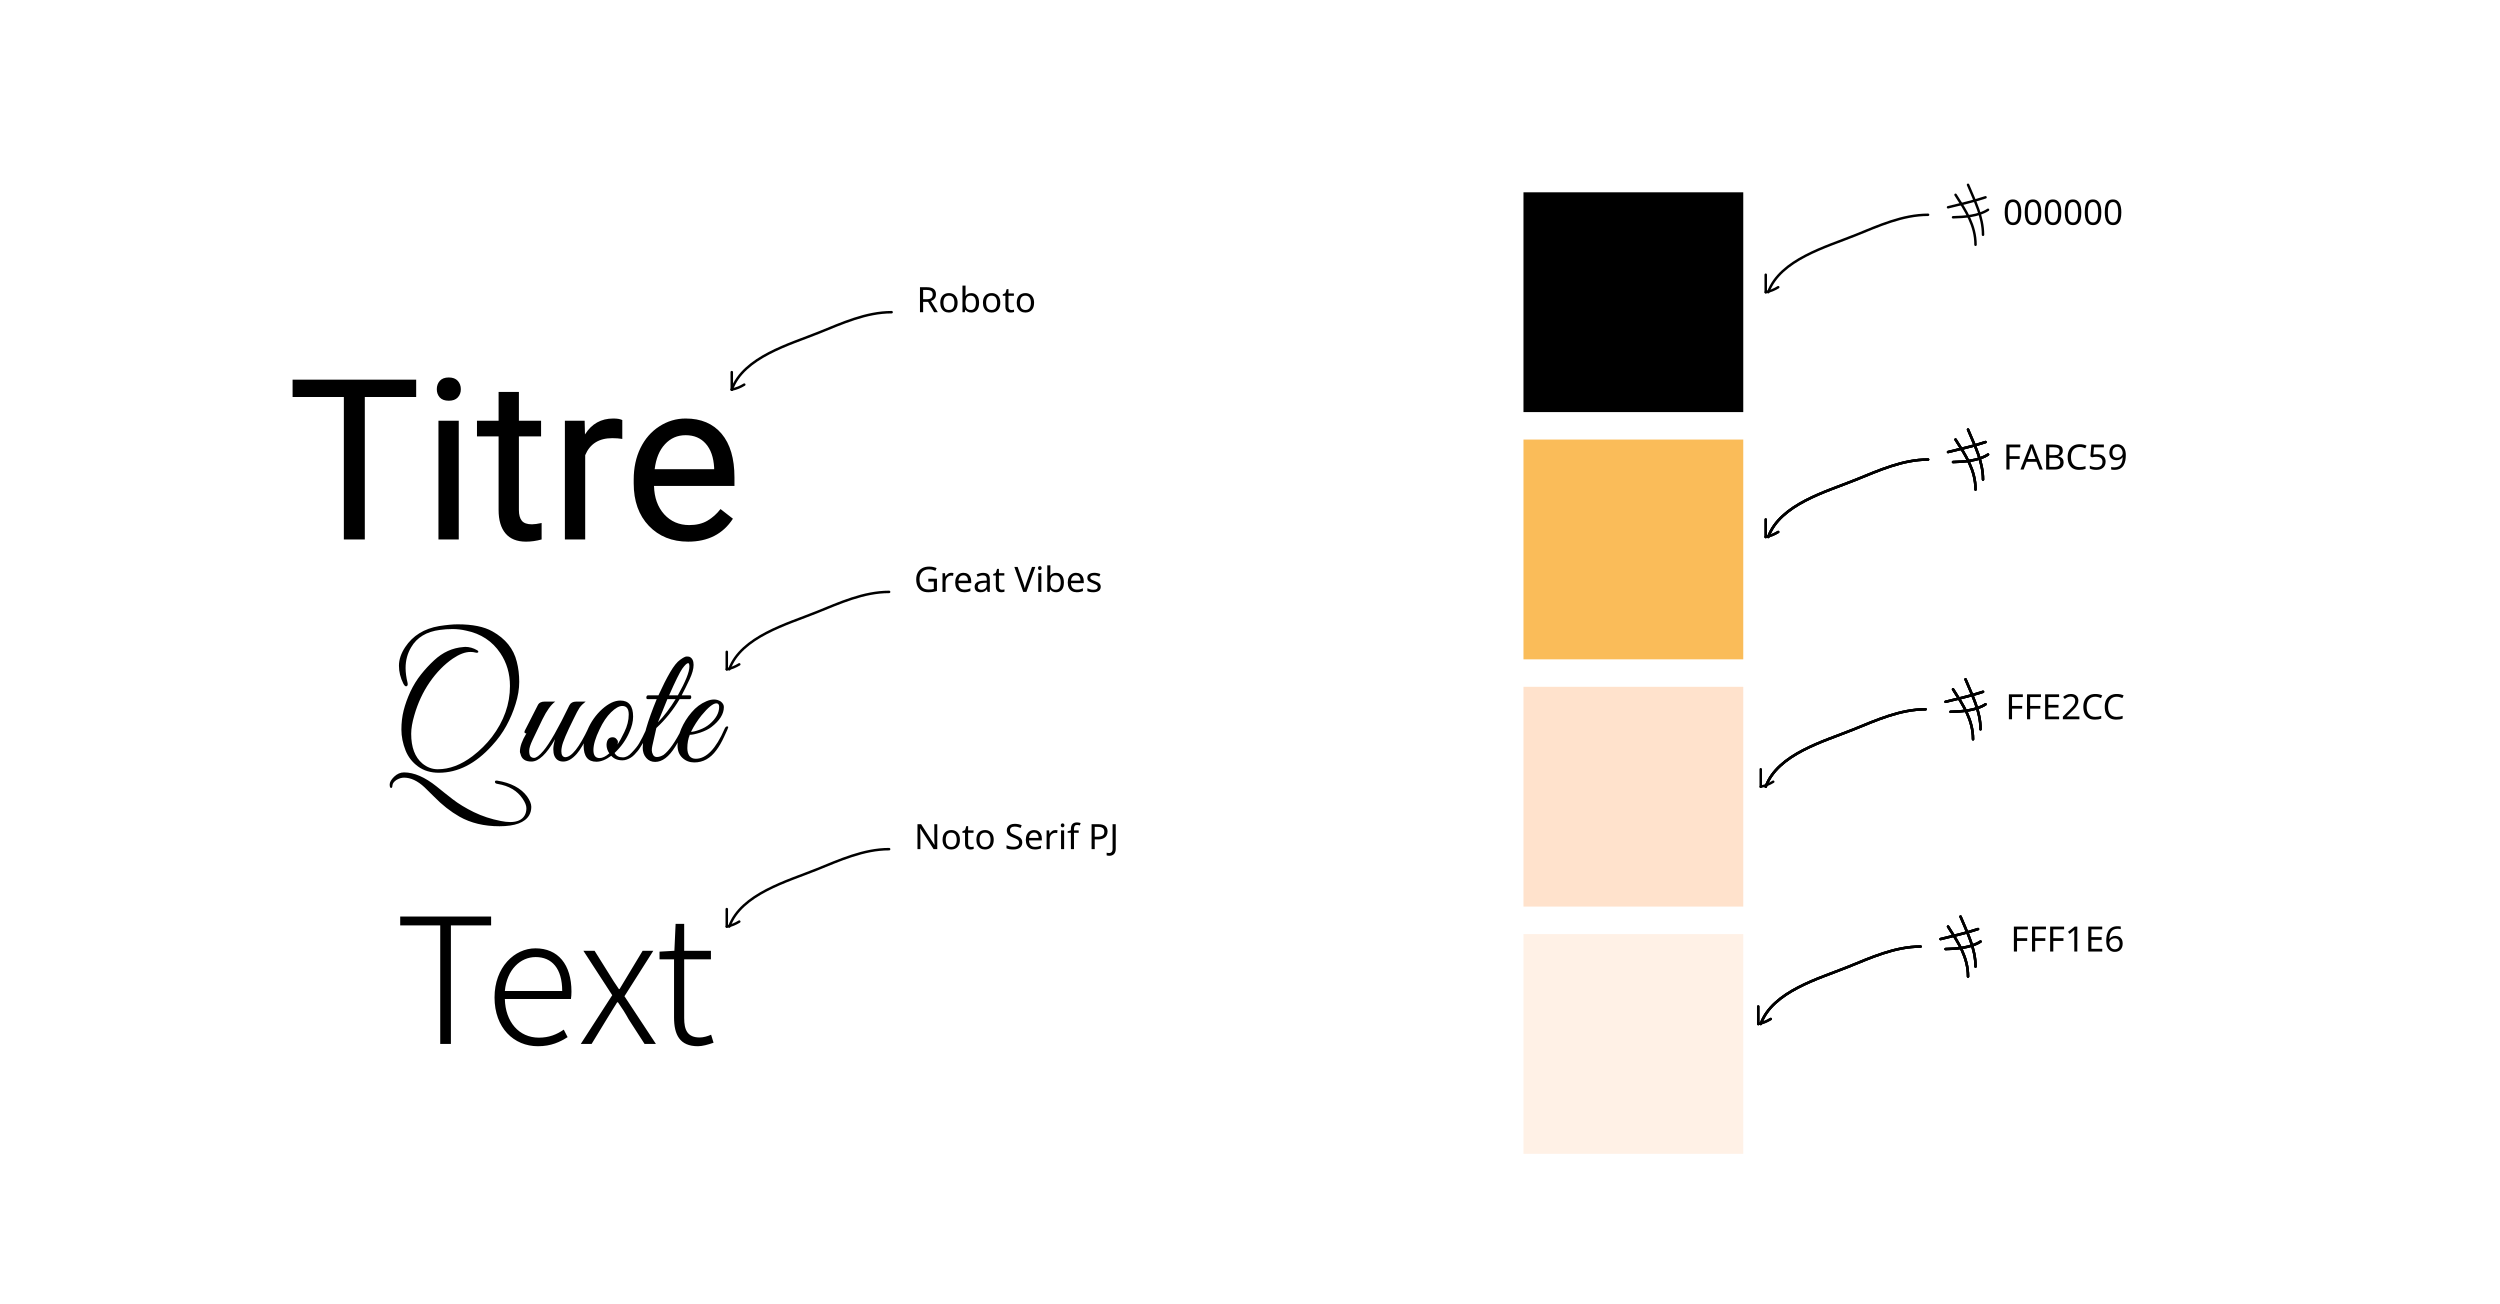 <svg width="1001" height="522" viewBox="0 0 1001 522" fill="none" xmlns="http://www.w3.org/2000/svg">
<g filter="url(#filter0_d)">
<rect x="610" y="370" width="88" height="88" fill="#FFF1E6"/>
</g>
<g filter="url(#filter1_d)">
<rect x="610" y="73" width="88" height="88" fill="black"/>
</g>
<g filter="url(#filter2_d)">
<rect x="610" y="172" width="88" height="88" fill="#FABC59"/>
</g>
<g filter="url(#filter3_d)">
<rect x="610" y="271" width="88" height="88" fill="#FFE2CC"/>
</g>
<path d="M780 181C785.05 179.756 790.079 178.64 795 177" stroke="black" stroke-linecap="round"/>
<path d="M782 185C786.419 184.9 792.225 184.517 796 182" stroke="black" stroke-linecap="round"/>
<path d="M788 172C790.754 178.649 794 184.743 794 192" stroke="black" stroke-linecap="round"/>
<path d="M783 176C787.113 182.417 791 188.234 791 196" stroke="black" stroke-linecap="round"/>
<path d="M708 215C712.727 201.93 731.388 196.822 742.889 192.167C752.169 188.411 761.812 184 772 184" stroke="black" stroke-linecap="round"/>
<path d="M707 208V215" stroke="black" stroke-linecap="round"/>
<path d="M707 215C709.128 214.521 710.355 213.987 712 213" stroke="black" stroke-linecap="round"/>
<path d="M804.618 188H803.358V178.004H808.944V179.11H804.618V182.652H808.678V183.758H804.618V188ZM816.616 188L815.412 184.906H811.45L810.26 188H808.986L812.892 177.962H814.026L817.918 188H816.616ZM813.914 180.762C813.886 180.687 813.84 180.552 813.774 180.356C813.709 180.16 813.644 179.959 813.578 179.754C813.522 179.539 813.476 179.376 813.438 179.264C813.373 179.553 813.298 179.838 813.214 180.118C813.13 180.389 813.06 180.603 813.004 180.762L811.87 183.786H815.034L813.914 180.762ZM822.142 178.004C823.392 178.004 824.335 178.191 824.97 178.564C825.614 178.928 825.936 179.567 825.936 180.482C825.936 181.07 825.772 181.56 825.446 181.952C825.119 182.335 824.648 182.582 824.032 182.694V182.764C824.452 182.829 824.83 182.951 825.166 183.128C825.511 183.305 825.782 183.557 825.978 183.884C826.174 184.211 826.272 184.635 826.272 185.158C826.272 186.063 825.959 186.763 825.334 187.258C824.718 187.753 823.873 188 822.8 188H819.286V178.004H822.142ZM822.394 182.26C823.252 182.26 823.84 182.125 824.158 181.854C824.475 181.574 824.634 181.163 824.634 180.622C824.634 180.071 824.438 179.679 824.046 179.446C823.663 179.203 823.047 179.082 822.198 179.082H820.546V182.26H822.394ZM820.546 183.31V186.936H822.562C823.448 186.936 824.064 186.763 824.41 186.418C824.755 186.073 824.928 185.62 824.928 185.06C824.928 184.537 824.746 184.117 824.382 183.8C824.027 183.473 823.388 183.31 822.464 183.31H820.546ZM832.675 178.97C831.602 178.97 830.757 179.329 830.141 180.048C829.525 180.767 829.217 181.751 829.217 183.002C829.217 184.243 829.502 185.228 830.071 185.956C830.65 186.675 831.513 187.034 832.661 187.034C833.1 187.034 833.515 186.997 833.907 186.922C834.299 186.847 834.682 186.754 835.055 186.642V187.734C834.682 187.874 834.295 187.977 833.893 188.042C833.501 188.107 833.03 188.14 832.479 188.14C831.462 188.14 830.613 187.93 829.931 187.51C829.25 187.09 828.737 186.493 828.391 185.718C828.055 184.943 827.887 184.033 827.887 182.988C827.887 181.98 828.069 181.093 828.433 180.328C828.807 179.553 829.353 178.951 830.071 178.522C830.79 178.083 831.663 177.864 832.689 177.864C833.744 177.864 834.663 178.06 835.447 178.452L834.943 179.516C834.635 179.376 834.29 179.25 833.907 179.138C833.534 179.026 833.123 178.97 832.675 178.97ZM839.729 181.868C840.756 181.868 841.572 182.125 842.179 182.638C842.786 183.151 843.089 183.875 843.089 184.808C843.089 185.844 842.758 186.661 842.095 187.258C841.442 187.846 840.527 188.14 839.351 188.14C838.838 188.14 838.352 188.093 837.895 188C837.447 187.907 837.069 187.771 836.761 187.594V186.432C837.097 186.637 837.503 186.801 837.979 186.922C838.464 187.034 838.926 187.09 839.365 187.09C840.102 187.09 840.695 186.917 841.143 186.572C841.6 186.217 841.829 185.671 841.829 184.934C841.829 184.281 841.628 183.781 841.227 183.436C840.826 183.081 840.191 182.904 839.323 182.904C839.062 182.904 838.763 182.927 838.427 182.974C838.091 183.021 837.82 183.067 837.615 183.114L836.999 182.722L837.377 178.004H842.389V179.124H838.427L838.189 182.022C838.348 181.994 838.562 181.961 838.833 181.924C839.104 181.887 839.402 181.868 839.729 181.868ZM851.171 182.274C851.171 182.993 851.105 183.702 850.975 184.402C850.853 185.093 850.625 185.723 850.289 186.292C849.962 186.852 849.495 187.3 848.889 187.636C848.291 187.972 847.521 188.14 846.579 188.14C846.392 188.14 846.173 188.126 845.921 188.098C845.678 188.079 845.477 188.047 845.319 188V186.95C845.683 187.071 846.093 187.132 846.551 187.132C847.204 187.132 847.741 187.025 848.161 186.81C848.59 186.595 848.931 186.306 849.183 185.942C849.435 185.569 849.617 185.139 849.729 184.654C849.841 184.159 849.906 183.641 849.925 183.1H849.841C849.635 183.417 849.337 183.693 848.945 183.926C848.562 184.15 848.067 184.262 847.461 184.262C846.602 184.262 845.907 184.001 845.375 183.478C844.852 182.946 844.591 182.199 844.591 181.238C844.591 180.538 844.721 179.936 844.983 179.432C845.253 178.928 845.627 178.541 846.103 178.27C846.579 177.999 847.139 177.864 847.783 177.864C848.417 177.864 848.991 178.027 849.505 178.354C850.018 178.671 850.424 179.157 850.723 179.81C851.021 180.454 851.171 181.275 851.171 182.274ZM847.783 178.9C847.204 178.9 846.728 179.091 846.355 179.474C845.991 179.857 845.809 180.44 845.809 181.224C845.809 181.868 845.963 182.377 846.271 182.75C846.588 183.114 847.073 183.296 847.727 183.296C848.175 183.296 848.562 183.207 848.889 183.03C849.215 182.843 849.467 182.61 849.645 182.33C849.831 182.05 849.925 181.761 849.925 181.462C849.925 181.061 849.845 180.664 849.687 180.272C849.528 179.88 849.29 179.553 848.973 179.292C848.655 179.031 848.259 178.9 847.783 178.9Z" fill="black"/>
<path d="M780 181C785.05 179.756 790.079 178.64 795 177" stroke="black" stroke-linecap="round"/>
<path d="M782 185C786.419 184.9 792.225 184.517 796 182" stroke="black" stroke-linecap="round"/>
<path d="M788 172C790.754 178.649 794 184.743 794 192" stroke="black" stroke-linecap="round"/>
<path d="M783 176C787.113 182.417 791 188.234 791 196" stroke="black" stroke-linecap="round"/>
<path d="M708 215C712.727 201.93 731.388 196.822 742.889 192.167C752.169 188.411 761.812 184 772 184" stroke="black" stroke-linecap="round"/>
<path d="M707 208V215" stroke="black" stroke-linecap="round"/>
<path d="M707 215C709.128 214.521 710.355 213.987 712 213" stroke="black" stroke-linecap="round"/>
<path d="M807.618 381H806.358V371.004H811.944V372.11H807.618V375.652H811.678V376.758H807.618V381ZM814.878 381H813.618V371.004H819.204V372.11H814.878V375.652H818.938V376.758H814.878V381ZM822.138 381H820.878V371.004H826.464V372.11H822.138V375.652H826.198V376.758H822.138V381ZM831.749 381H830.545V374.014C830.545 373.613 830.55 373.291 830.559 373.048C830.569 372.805 830.583 372.553 830.601 372.292C830.452 372.441 830.317 372.567 830.195 372.67C830.074 372.773 829.92 372.903 829.733 373.062L828.669 373.93L828.025 373.104L830.727 371.004H831.749V381ZM841.735 381H836.149V371.004H841.735V372.11H837.409V375.232H841.483V376.324H837.409V379.894H841.735V381ZM843.34 376.73C843.34 376.011 843.401 375.307 843.522 374.616C843.653 373.916 843.882 373.286 844.208 372.726C844.544 372.157 845.011 371.704 845.608 371.368C846.206 371.032 846.976 370.864 847.918 370.864C848.114 370.864 848.329 370.873 848.562 370.892C848.805 370.911 849.001 370.943 849.15 370.99V372.04C848.982 371.984 848.791 371.942 848.576 371.914C848.371 371.886 848.161 371.872 847.946 371.872C847.302 371.872 846.766 371.979 846.336 372.194C845.907 372.409 845.566 372.703 845.314 373.076C845.072 373.449 844.894 373.879 844.782 374.364C844.67 374.849 844.6 375.367 844.572 375.918H844.656C844.871 375.591 845.17 375.316 845.552 375.092C845.935 374.859 846.425 374.742 847.022 374.742C847.89 374.742 848.59 375.008 849.122 375.54C849.654 376.063 849.92 376.809 849.92 377.78C849.92 378.825 849.631 379.647 849.052 380.244C848.483 380.841 847.713 381.14 846.742 381.14C846.108 381.14 845.534 380.981 845.02 380.664C844.507 380.347 844.096 379.861 843.788 379.208C843.49 378.555 843.34 377.729 843.34 376.73ZM846.728 380.104C847.316 380.104 847.792 379.917 848.156 379.544C848.52 379.161 848.702 378.573 848.702 377.78C848.702 377.145 848.539 376.641 848.212 376.268C847.895 375.895 847.414 375.708 846.77 375.708C846.332 375.708 845.949 375.801 845.622 375.988C845.296 376.165 845.039 376.394 844.852 376.674C844.675 376.954 844.586 377.243 844.586 377.542C844.586 377.943 844.666 378.345 844.824 378.746C844.983 379.138 845.221 379.465 845.538 379.726C845.856 379.978 846.252 380.104 846.728 380.104Z" fill="black"/>
<path d="M780 181C785.05 179.756 790.079 178.64 795 177" stroke="black" stroke-linecap="round"/>
<path d="M782 185C786.419 184.9 792.225 184.517 796 182" stroke="black" stroke-linecap="round"/>
<path d="M788 172C790.754 178.649 794 184.743 794 192" stroke="black" stroke-linecap="round"/>
<path d="M783 176C787.113 182.417 791 188.234 791 196" stroke="black" stroke-linecap="round"/>
<path d="M708 215C712.727 201.93 731.388 196.822 742.889 192.167C752.169 188.411 761.812 184 772 184" stroke="black" stroke-linecap="round"/>
<path d="M777 376C782.05 374.756 787.079 373.64 792 372" stroke="black" stroke-linecap="round"/>
<path d="M779 380C783.419 379.9 789.225 379.517 793 377" stroke="black" stroke-linecap="round"/>
<path d="M785 367C787.754 373.649 791 379.743 791 387" stroke="black" stroke-linecap="round"/>
<path d="M780 371C784.113 377.417 788 383.234 788 391" stroke="black" stroke-linecap="round"/>
<path d="M705 410C709.727 396.93 728.388 391.822 739.889 387.167C749.169 383.411 758.812 379 769 379" stroke="black" stroke-linecap="round"/>
<path d="M704 403V410" stroke="black" stroke-linecap="round"/>
<path d="M704 410C706.128 409.521 707.355 408.987 709 408" stroke="black" stroke-linecap="round"/>
<path d="M777 376C782.05 374.756 787.079 373.64 792 372" stroke="black" stroke-linecap="round"/>
<path d="M779 380C783.419 379.9 789.225 379.517 793 377" stroke="black" stroke-linecap="round"/>
<path d="M785 367C787.754 373.649 791 379.743 791 387" stroke="black" stroke-linecap="round"/>
<path d="M780 371C784.113 377.417 788 383.234 788 391" stroke="black" stroke-linecap="round"/>
<path d="M705 410C709.727 396.93 728.388 391.822 739.889 387.167C749.169 383.411 758.812 379 769 379" stroke="black" stroke-linecap="round"/>
<path d="M704 403V410" stroke="black" stroke-linecap="round"/>
<path d="M704 410C706.128 409.521 707.355 408.987 709 408" stroke="black" stroke-linecap="round"/>
<path d="M777 376C782.05 374.756 787.079 373.64 792 372" stroke="black" stroke-linecap="round"/>
<path d="M779 380C783.419 379.9 789.225 379.517 793 377" stroke="black" stroke-linecap="round"/>
<path d="M785 367C787.754 373.649 791 379.743 791 387" stroke="black" stroke-linecap="round"/>
<path d="M780 371C784.113 377.417 788 383.234 788 391" stroke="black" stroke-linecap="round"/>
<path d="M705 410C709.727 396.93 728.388 391.822 739.889 387.167C749.169 383.411 758.812 379 769 379" stroke="black" stroke-linecap="round"/>
<path d="M779 281C784.05 279.756 789.079 278.64 794 277" stroke="black" stroke-linecap="round"/>
<path d="M781 285C785.419 284.9 791.225 284.517 795 282" stroke="black" stroke-linecap="round"/>
<path d="M787 272C789.754 278.649 793 284.743 793 292" stroke="black" stroke-linecap="round"/>
<path d="M782 276C786.113 282.417 790 288.234 790 296" stroke="black" stroke-linecap="round"/>
<path d="M707 315C711.727 301.93 730.388 296.822 741.889 292.167C751.169 288.411 760.812 284 771 284" stroke="black" stroke-linecap="round"/>
<path d="M779 281C784.05 279.756 789.079 278.64 794 277" stroke="black" stroke-linecap="round"/>
<path d="M781 285C785.419 284.9 791.225 284.517 795 282" stroke="black" stroke-linecap="round"/>
<path d="M787 272C789.754 278.649 793 284.743 793 292" stroke="black" stroke-linecap="round"/>
<path d="M782 276C786.113 282.417 790 288.234 790 296" stroke="black" stroke-linecap="round"/>
<path d="M707 315C711.727 301.93 730.388 296.822 741.889 292.167C751.169 288.411 760.812 284 771 284" stroke="black" stroke-linecap="round"/>
<path d="M779 281C784.05 279.756 789.079 278.64 794 277" stroke="black" stroke-linecap="round"/>
<path d="M781 285C785.419 284.9 791.225 284.517 795 282" stroke="black" stroke-linecap="round"/>
<path d="M787 272C789.754 278.649 793 284.743 793 292" stroke="black" stroke-linecap="round"/>
<path d="M782 276C786.113 282.417 790 288.234 790 296" stroke="black" stroke-linecap="round"/>
<path d="M707 315C711.727 301.93 730.388 296.822 741.889 292.167C751.169 288.411 760.812 284 771 284" stroke="black" stroke-linecap="round"/>
<path d="M705 308V315" stroke="black" stroke-linecap="round"/>
<path d="M705 315C707.128 314.521 708.355 313.987 710 313" stroke="black" stroke-linecap="round"/>
<path d="M805.618 288H804.358V278.004H809.944V279.11H805.618V282.652H809.678V283.758H805.618V288ZM812.878 288H811.618V278.004H817.204V279.11H812.878V282.652H816.938V283.758H812.878V288ZM824.464 288H818.878V278.004H824.464V279.11H820.138V282.232H824.212V283.324H820.138V286.894H824.464V288ZM832.579 288H825.971V286.978L828.589 284.332C829.093 283.828 829.517 283.38 829.863 282.988C830.208 282.596 830.469 282.213 830.647 281.84C830.824 281.457 830.913 281.042 830.913 280.594C830.913 280.043 830.749 279.628 830.423 279.348C830.096 279.059 829.671 278.914 829.149 278.914C828.663 278.914 828.234 278.998 827.861 279.166C827.497 279.334 827.123 279.567 826.741 279.866L826.083 279.04C826.475 278.713 826.923 278.438 827.427 278.214C827.94 277.981 828.514 277.864 829.149 277.864C830.082 277.864 830.819 278.102 831.361 278.578C831.902 279.045 832.173 279.693 832.173 280.524C832.173 281.047 832.065 281.537 831.851 281.994C831.636 282.451 831.337 282.904 830.955 283.352C830.572 283.791 830.124 284.262 829.611 284.766L827.525 286.824V286.88H832.579V288ZM838.953 278.97C837.879 278.97 837.035 279.329 836.419 280.048C835.803 280.767 835.495 281.751 835.495 283.002C835.495 284.243 835.779 285.228 836.349 285.956C836.927 286.675 837.791 287.034 838.939 287.034C839.377 287.034 839.793 286.997 840.185 286.922C840.577 286.847 840.959 286.754 841.333 286.642V287.734C840.959 287.874 840.572 287.977 840.171 288.042C839.779 288.107 839.307 288.14 838.757 288.14C837.739 288.14 836.89 287.93 836.209 287.51C835.527 287.09 835.014 286.493 834.669 285.718C834.333 284.943 834.165 284.033 834.165 282.988C834.165 281.98 834.347 281.093 834.711 280.328C835.084 279.553 835.63 278.951 836.349 278.522C837.067 278.083 837.94 277.864 838.967 277.864C840.021 277.864 840.941 278.06 841.725 278.452L841.221 279.516C840.913 279.376 840.567 279.25 840.185 279.138C839.811 279.026 839.401 278.97 838.953 278.97ZM847.525 278.97C846.451 278.97 845.607 279.329 844.991 280.048C844.375 280.767 844.067 281.751 844.067 283.002C844.067 284.243 844.351 285.228 844.921 285.956C845.499 286.675 846.363 287.034 847.511 287.034C847.949 287.034 848.365 286.997 848.757 286.922C849.149 286.847 849.531 286.754 849.905 286.642V287.734C849.531 287.874 849.144 287.977 848.743 288.042C848.351 288.107 847.879 288.14 847.329 288.14C846.311 288.14 845.462 287.93 844.781 287.51C844.099 287.09 843.586 286.493 843.241 285.718C842.905 284.943 842.737 284.033 842.737 282.988C842.737 281.98 842.919 281.093 843.283 280.328C843.656 279.553 844.202 278.951 844.921 278.522C845.639 278.083 846.512 277.864 847.539 277.864C848.593 277.864 849.513 278.06 850.297 278.452L849.793 279.516C849.485 279.376 849.139 279.25 848.757 279.138C848.383 279.026 847.973 278.97 847.525 278.97Z" fill="black"/>
<path d="M780 83C785.05 81.756 790.079 80.64 795 79" stroke="black" stroke-linecap="round"/>
<path d="M782 87C786.419 86.9 792.225 86.517 796 84" stroke="black" stroke-linecap="round"/>
<path d="M788 74C790.754 80.649 794 86.743 794 94" stroke="black" stroke-linecap="round"/>
<path d="M783 78C787.113 84.417 791 90.234 791 98" stroke="black" stroke-linecap="round"/>
<path d="M708 117C712.727 103.93 731.388 98.822 742.889 94.167C752.169 90.41 761.812 86 772 86" stroke="black" stroke-linecap="round"/>
<path d="M707 110V117" stroke="black" stroke-linecap="round"/>
<path d="M707 117C709.128 116.521 710.355 115.987 712 115" stroke="black" stroke-linecap="round"/>
<path d="M809.322 84.988C809.322 86.061 809.21 86.985 808.986 87.76C808.762 88.525 808.407 89.113 807.922 89.524C807.437 89.935 806.793 90.14 805.99 90.14C804.861 90.14 804.025 89.687 803.484 88.782C802.952 87.867 802.686 86.603 802.686 84.988C802.686 83.905 802.793 82.981 803.008 82.216C803.232 81.451 803.587 80.867 804.072 80.466C804.557 80.055 805.197 79.85 805.99 79.85C807.11 79.85 807.945 80.303 808.496 81.208C809.047 82.104 809.322 83.364 809.322 84.988ZM803.918 84.988C803.918 86.36 804.072 87.387 804.38 88.068C804.697 88.749 805.234 89.09 805.99 89.09C806.737 89.09 807.269 88.754 807.586 88.082C807.913 87.401 808.076 86.369 808.076 84.988C808.076 83.625 807.913 82.603 807.586 81.922C807.269 81.241 806.737 80.9 805.99 80.9C805.234 80.9 804.697 81.241 804.38 81.922C804.072 82.603 803.918 83.625 803.918 84.988ZM817.334 84.988C817.334 86.061 817.222 86.985 816.998 87.76C816.774 88.525 816.419 89.113 815.934 89.524C815.448 89.935 814.804 90.14 814.002 90.14C812.872 90.14 812.037 89.687 811.496 88.782C810.964 87.867 810.698 86.603 810.698 84.988C810.698 83.905 810.805 82.981 811.02 82.216C811.244 81.451 811.598 80.867 812.084 80.466C812.569 80.055 813.208 79.85 814.002 79.85C815.122 79.85 815.957 80.303 816.508 81.208C817.058 82.104 817.334 83.364 817.334 84.988ZM811.93 84.988C811.93 86.36 812.084 87.387 812.392 88.068C812.709 88.749 813.246 89.09 814.002 89.09C814.748 89.09 815.28 88.754 815.598 88.082C815.924 87.401 816.088 86.369 816.088 84.988C816.088 83.625 815.924 82.603 815.598 81.922C815.28 81.241 814.748 80.9 814.002 80.9C813.246 80.9 812.709 81.241 812.392 81.922C812.084 82.603 811.93 83.625 811.93 84.988ZM825.345 84.988C825.345 86.061 825.233 86.985 825.009 87.76C824.785 88.525 824.431 89.113 823.945 89.524C823.46 89.935 822.816 90.14 822.013 90.14C820.884 90.14 820.049 89.687 819.507 88.782C818.975 87.867 818.709 86.603 818.709 84.988C818.709 83.905 818.817 82.981 819.031 82.216C819.255 81.451 819.61 80.867 820.095 80.466C820.581 80.055 821.22 79.85 822.013 79.85C823.133 79.85 823.969 80.303 824.519 81.208C825.07 82.104 825.345 83.364 825.345 84.988ZM819.941 84.988C819.941 86.36 820.095 87.387 820.403 88.068C820.721 88.749 821.257 89.09 822.013 89.09C822.76 89.09 823.292 88.754 823.609 88.082C823.936 87.401 824.099 86.369 824.099 84.988C824.099 83.625 823.936 82.603 823.609 81.922C823.292 81.241 822.76 80.9 822.013 80.9C821.257 80.9 820.721 81.241 820.403 81.922C820.095 82.603 819.941 83.625 819.941 84.988ZM833.357 84.988C833.357 86.061 833.245 86.985 833.021 87.76C832.797 88.525 832.442 89.113 831.957 89.524C831.472 89.935 830.828 90.14 830.025 90.14C828.896 90.14 828.06 89.687 827.519 88.782C826.987 87.867 826.721 86.603 826.721 84.988C826.721 83.905 826.828 82.981 827.043 82.216C827.267 81.451 827.622 80.867 828.107 80.466C828.592 80.055 829.232 79.85 830.025 79.85C831.145 79.85 831.98 80.303 832.531 81.208C833.082 82.104 833.357 83.364 833.357 84.988ZM827.953 84.988C827.953 86.36 828.107 87.387 828.415 88.068C828.732 88.749 829.269 89.09 830.025 89.09C830.772 89.09 831.304 88.754 831.621 88.082C831.948 87.401 832.111 86.369 832.111 84.988C832.111 83.625 831.948 82.603 831.621 81.922C831.304 81.241 830.772 80.9 830.025 80.9C829.269 80.9 828.732 81.241 828.415 81.922C828.107 82.603 827.953 83.625 827.953 84.988ZM841.369 84.988C841.369 86.061 841.257 86.985 841.033 87.76C840.809 88.525 840.454 89.113 839.969 89.524C839.484 89.935 838.84 90.14 838.037 90.14C836.908 90.14 836.072 89.687 835.531 88.782C834.999 87.867 834.733 86.603 834.733 84.988C834.733 83.905 834.84 82.981 835.055 82.216C835.279 81.451 835.634 80.867 836.119 80.466C836.604 80.055 837.244 79.85 838.037 79.85C839.157 79.85 839.992 80.303 840.543 81.208C841.094 82.104 841.369 83.364 841.369 84.988ZM835.965 84.988C835.965 86.36 836.119 87.387 836.427 88.068C836.744 88.749 837.281 89.09 838.037 89.09C838.784 89.09 839.316 88.754 839.633 88.082C839.96 87.401 840.123 86.369 840.123 84.988C840.123 83.625 839.96 82.603 839.633 81.922C839.316 81.241 838.784 80.9 838.037 80.9C837.281 80.9 836.744 81.241 836.427 81.922C836.119 82.603 835.965 83.625 835.965 84.988ZM849.381 84.988C849.381 86.061 849.269 86.985 849.045 87.76C848.821 88.525 848.466 89.113 847.981 89.524C847.495 89.935 846.851 90.14 846.049 90.14C844.919 90.14 844.084 89.687 843.543 88.782C843.011 87.867 842.745 86.603 842.745 84.988C842.745 83.905 842.852 82.981 843.067 82.216C843.291 81.451 843.645 80.867 844.131 80.466C844.616 80.055 845.255 79.85 846.049 79.85C847.169 79.85 848.004 80.303 848.555 81.208C849.105 82.104 849.381 83.364 849.381 84.988ZM843.977 84.988C843.977 86.36 844.131 87.387 844.439 88.068C844.756 88.749 845.293 89.09 846.049 89.09C846.795 89.09 847.327 88.754 847.645 88.082C847.971 87.401 848.135 86.369 848.135 84.988C848.135 83.625 847.971 82.603 847.645 81.922C847.327 81.241 846.795 80.9 846.049 80.9C845.293 80.9 844.756 81.241 844.439 81.922C844.131 82.603 843.977 83.625 843.977 84.988Z" fill="black"/>
<path d="M371.116 115.004C372.357 115.004 373.272 115.242 373.86 115.718C374.457 116.185 374.756 116.894 374.756 117.846C374.756 118.378 374.658 118.821 374.462 119.176C374.266 119.531 374.014 119.815 373.706 120.03C373.407 120.235 373.09 120.399 372.754 120.52L375.498 125H374.028L371.606 120.87H369.618V125H368.358V115.004H371.116ZM371.046 116.096H369.618V119.806H371.116C371.928 119.806 372.521 119.647 372.894 119.33C373.267 119.003 373.454 118.527 373.454 117.902C373.454 117.249 373.258 116.787 372.866 116.516C372.474 116.236 371.867 116.096 371.046 116.096ZM383.423 121.234C383.423 122.475 383.106 123.437 382.471 124.118C381.846 124.799 380.996 125.14 379.923 125.14C379.26 125.14 378.668 124.991 378.145 124.692C377.632 124.384 377.226 123.941 376.927 123.362C376.628 122.774 376.479 122.065 376.479 121.234C376.479 119.993 376.792 119.036 377.417 118.364C378.042 117.692 378.892 117.356 379.965 117.356C380.646 117.356 381.244 117.51 381.757 117.818C382.28 118.117 382.686 118.555 382.975 119.134C383.274 119.703 383.423 120.403 383.423 121.234ZM377.753 121.234C377.753 122.121 377.926 122.825 378.271 123.348C378.626 123.861 379.186 124.118 379.951 124.118C380.707 124.118 381.262 123.861 381.617 123.348C381.972 122.825 382.149 122.121 382.149 121.234C382.149 120.347 381.972 119.652 381.617 119.148C381.262 118.644 380.702 118.392 379.937 118.392C379.172 118.392 378.616 118.644 378.271 119.148C377.926 119.652 377.753 120.347 377.753 121.234ZM386.608 116.95C386.608 117.267 386.598 117.566 386.58 117.846C386.57 118.117 386.556 118.331 386.538 118.49H386.608C386.822 118.173 387.116 117.907 387.49 117.692C387.863 117.477 388.344 117.37 388.932 117.37C389.865 117.37 390.612 117.697 391.172 118.35C391.741 118.994 392.026 119.96 392.026 121.248C392.026 122.536 391.741 123.507 391.172 124.16C390.602 124.813 389.856 125.14 388.932 125.14C388.344 125.14 387.863 125.033 387.49 124.818C387.116 124.603 386.822 124.347 386.608 124.048H386.51L386.258 125H385.376V114.36H386.608V116.95ZM388.722 118.392C387.928 118.392 387.378 118.621 387.07 119.078C386.762 119.535 386.608 120.245 386.608 121.206V121.262C386.608 122.186 386.757 122.895 387.056 123.39C387.364 123.875 387.928 124.118 388.75 124.118C389.422 124.118 389.921 123.871 390.248 123.376C390.584 122.881 390.752 122.167 390.752 121.234C390.752 119.339 390.075 118.392 388.722 118.392ZM400.513 121.234C400.513 122.475 400.195 123.437 399.561 124.118C398.935 124.799 398.086 125.14 397.013 125.14C396.35 125.14 395.757 124.991 395.235 124.692C394.721 124.384 394.315 123.941 394.017 123.362C393.718 122.774 393.569 122.065 393.569 121.234C393.569 119.993 393.881 119.036 394.507 118.364C395.132 117.692 395.981 117.356 397.055 117.356C397.736 117.356 398.333 117.51 398.847 117.818C399.369 118.117 399.775 118.555 400.065 119.134C400.363 119.703 400.513 120.403 400.513 121.234ZM394.843 121.234C394.843 122.121 395.015 122.825 395.361 123.348C395.715 123.861 396.275 124.118 397.041 124.118C397.797 124.118 398.352 123.861 398.707 123.348C399.061 122.825 399.239 122.121 399.239 121.234C399.239 120.347 399.061 119.652 398.707 119.148C398.352 118.644 397.792 118.392 397.027 118.392C396.261 118.392 395.706 118.644 395.361 119.148C395.015 119.652 394.843 120.347 394.843 121.234ZM404.971 124.132C405.158 124.132 405.349 124.118 405.545 124.09C405.741 124.053 405.9 124.015 406.021 123.978V124.916C405.891 124.981 405.704 125.033 405.461 125.07C405.219 125.117 404.985 125.14 404.761 125.14C404.369 125.14 404.005 125.075 403.669 124.944C403.343 124.804 403.077 124.566 402.871 124.23C402.666 123.894 402.563 123.423 402.563 122.816V118.448H401.499V117.86L402.577 117.37L403.067 115.774H403.795V117.496H405.965V118.448H403.795V122.788C403.795 123.245 403.903 123.586 404.117 123.81C404.341 124.025 404.626 124.132 404.971 124.132ZM414.048 121.234C414.048 122.475 413.731 123.437 413.096 124.118C412.471 124.799 411.621 125.14 410.548 125.14C409.885 125.14 409.293 124.991 408.77 124.692C408.257 124.384 407.851 123.941 407.552 123.362C407.253 122.774 407.104 122.065 407.104 121.234C407.104 119.993 407.417 119.036 408.042 118.364C408.667 117.692 409.517 117.356 410.59 117.356C411.271 117.356 411.869 117.51 412.382 117.818C412.905 118.117 413.311 118.555 413.6 119.134C413.899 119.703 414.048 120.403 414.048 121.234ZM408.378 121.234C408.378 122.121 408.551 122.825 408.896 123.348C409.251 123.861 409.811 124.118 410.576 124.118C411.332 124.118 411.887 123.861 412.242 123.348C412.597 122.825 412.774 122.121 412.774 121.234C412.774 120.347 412.597 119.652 412.242 119.148C411.887 118.644 411.327 118.392 410.562 118.392C409.797 118.392 409.241 118.644 408.896 119.148C408.551 119.652 408.378 120.347 408.378 121.234Z" fill="black"/>
<path d="M293 156C297.727 142.93 316.388 137.822 327.889 133.167C337.169 129.411 346.812 125 357 125" stroke="black" stroke-linecap="round"/>
<path d="M293 149V156" stroke="black" stroke-linecap="round"/>
<path d="M293 156C295.128 155.521 296.355 154.987 298 154" stroke="black" stroke-linecap="round"/>
<path d="M375.282 340H373.812L368.464 331.698H368.408C368.427 332.025 368.45 332.431 368.478 332.916C368.506 333.401 368.52 333.901 368.52 334.414V340H367.358V330.004H368.814L374.148 338.278H374.204C374.195 338.129 374.181 337.905 374.162 337.606C374.153 337.307 374.139 336.981 374.12 336.626C374.111 336.271 374.106 335.945 374.106 335.646V330.004H375.282V340ZM384.351 336.234C384.351 337.475 384.033 338.437 383.399 339.118C382.773 339.799 381.924 340.14 380.851 340.14C380.188 340.14 379.595 339.991 379.073 339.692C378.559 339.384 378.153 338.941 377.855 338.362C377.556 337.774 377.407 337.065 377.407 336.234C377.407 334.993 377.719 334.036 378.345 333.364C378.97 332.692 379.819 332.356 380.893 332.356C381.574 332.356 382.171 332.51 382.685 332.818C383.207 333.117 383.613 333.555 383.903 334.134C384.201 334.703 384.351 335.403 384.351 336.234ZM378.681 336.234C378.681 337.121 378.853 337.825 379.199 338.348C379.553 338.861 380.113 339.118 380.879 339.118C381.635 339.118 382.19 338.861 382.545 338.348C382.899 337.825 383.077 337.121 383.077 336.234C383.077 335.347 382.899 334.652 382.545 334.148C382.19 333.644 381.63 333.392 380.865 333.392C380.099 333.392 379.544 333.644 379.199 334.148C378.853 334.652 378.681 335.347 378.681 336.234ZM388.809 339.132C388.996 339.132 389.187 339.118 389.383 339.09C389.579 339.053 389.738 339.015 389.859 338.978V339.916C389.729 339.981 389.542 340.033 389.299 340.07C389.057 340.117 388.823 340.14 388.599 340.14C388.207 340.14 387.843 340.075 387.507 339.944C387.181 339.804 386.915 339.566 386.709 339.23C386.504 338.894 386.401 338.423 386.401 337.816V333.448H385.337V332.86L386.415 332.37L386.905 330.774H387.633V332.496H389.803V333.448H387.633V337.788C387.633 338.245 387.741 338.586 387.955 338.81C388.179 339.025 388.464 339.132 388.809 339.132ZM397.886 336.234C397.886 337.475 397.569 338.437 396.934 339.118C396.309 339.799 395.459 340.14 394.386 340.14C393.723 340.14 393.131 339.991 392.608 339.692C392.095 339.384 391.689 338.941 391.39 338.362C391.091 337.774 390.942 337.065 390.942 336.234C390.942 334.993 391.255 334.036 391.88 333.364C392.505 332.692 393.355 332.356 394.428 332.356C395.109 332.356 395.707 332.51 396.22 332.818C396.743 333.117 397.149 333.555 397.438 334.134C397.737 334.703 397.886 335.403 397.886 336.234ZM392.216 336.234C392.216 337.121 392.389 337.825 392.734 338.348C393.089 338.861 393.649 339.118 394.414 339.118C395.17 339.118 395.725 338.861 396.08 338.348C396.435 337.825 396.612 337.121 396.612 336.234C396.612 335.347 396.435 334.652 396.08 334.148C395.725 333.644 395.165 333.392 394.4 333.392C393.635 333.392 393.079 333.644 392.734 334.148C392.389 334.652 392.216 335.347 392.216 336.234ZM409.313 337.326C409.313 338.213 408.991 338.903 408.347 339.398C407.703 339.893 406.835 340.14 405.743 340.14C405.183 340.14 404.665 340.098 404.189 340.014C403.713 339.93 403.316 339.813 402.999 339.664V338.46C403.335 338.609 403.75 338.745 404.245 338.866C404.749 338.987 405.267 339.048 405.799 339.048C406.546 339.048 407.106 338.903 407.479 338.614C407.862 338.325 408.053 337.933 408.053 337.438C408.053 337.111 407.983 336.836 407.843 336.612C407.703 336.388 407.46 336.183 407.115 335.996C406.779 335.8 406.308 335.595 405.701 335.38C404.852 335.072 404.208 334.694 403.769 334.246C403.34 333.798 403.125 333.187 403.125 332.412C403.125 331.88 403.26 331.427 403.531 331.054C403.802 330.671 404.175 330.377 404.651 330.172C405.136 329.967 405.692 329.864 406.317 329.864C406.868 329.864 407.372 329.915 407.829 330.018C408.286 330.121 408.702 330.256 409.075 330.424L408.683 331.502C408.338 331.353 407.96 331.227 407.549 331.124C407.148 331.021 406.728 330.97 406.289 330.97C405.664 330.97 405.192 331.105 404.875 331.376C404.558 331.637 404.399 331.987 404.399 332.426C404.399 332.762 404.469 333.042 404.609 333.266C404.749 333.49 404.978 333.691 405.295 333.868C405.612 334.045 406.042 334.237 406.583 334.442C407.171 334.657 407.666 334.89 408.067 335.142C408.478 335.385 408.786 335.679 408.991 336.024C409.206 336.369 409.313 336.803 409.313 337.326ZM414.057 332.356C414.701 332.356 415.251 332.496 415.709 332.776C416.175 333.056 416.53 333.453 416.773 333.966C417.025 334.47 417.151 335.063 417.151 335.744V336.486H412.013C412.031 337.335 412.246 337.984 412.657 338.432C413.077 338.871 413.66 339.09 414.407 339.09C414.883 339.09 415.303 339.048 415.667 338.964C416.04 338.871 416.423 338.74 416.815 338.572V339.65C416.432 339.818 416.054 339.939 415.681 340.014C415.307 340.098 414.864 340.14 414.351 340.14C413.641 340.14 413.011 339.995 412.461 339.706C411.919 339.417 411.495 338.987 411.187 338.418C410.888 337.839 410.739 337.135 410.739 336.304C410.739 335.483 410.874 334.778 411.145 334.19C411.425 333.602 411.812 333.149 412.307 332.832C412.811 332.515 413.394 332.356 414.057 332.356ZM414.043 333.364C413.455 333.364 412.988 333.555 412.643 333.938C412.307 334.311 412.106 334.834 412.041 335.506H415.863C415.853 334.871 415.704 334.358 415.415 333.966C415.125 333.565 414.668 333.364 414.043 333.364ZM422.561 332.356C422.701 332.356 422.85 332.365 423.009 332.384C423.177 332.393 423.322 332.412 423.443 332.44L423.289 333.574C423.168 333.546 423.032 333.523 422.883 333.504C422.743 333.485 422.608 333.476 422.477 333.476C422.094 333.476 421.735 333.583 421.399 333.798C421.063 334.003 420.792 334.297 420.587 334.68C420.391 335.053 420.293 335.492 420.293 335.996V340H419.061V332.496H420.069L420.209 333.868H420.265C420.508 333.457 420.82 333.103 421.203 332.804C421.586 332.505 422.038 332.356 422.561 332.356ZM425.474 329.682C425.661 329.682 425.824 329.747 425.964 329.878C426.114 329.999 426.188 330.195 426.188 330.466C426.188 330.727 426.114 330.923 425.964 331.054C425.824 331.185 425.661 331.25 425.474 331.25C425.269 331.25 425.096 331.185 424.956 331.054C424.816 330.923 424.746 330.727 424.746 330.466C424.746 330.195 424.816 329.999 424.956 329.878C425.096 329.747 425.269 329.682 425.474 329.682ZM426.076 332.496V340H424.844V332.496H426.076ZM431.912 333.448H430.022V340H428.79V333.448H427.474V332.874L428.79 332.454V332.02C428.79 331.049 429.004 330.354 429.434 329.934C429.863 329.505 430.46 329.29 431.226 329.29C431.524 329.29 431.795 329.318 432.038 329.374C432.29 329.421 432.504 329.477 432.682 329.542L432.36 330.508C432.21 330.461 432.038 330.415 431.842 330.368C431.646 330.321 431.445 330.298 431.24 330.298C430.829 330.298 430.521 330.438 430.316 330.718C430.12 330.989 430.022 331.418 430.022 332.006V332.496H431.912V333.448ZM439.717 330.004C441.024 330.004 441.976 330.261 442.573 330.774C443.17 331.287 443.469 332.011 443.469 332.944C443.469 333.495 443.343 334.013 443.091 334.498C442.848 334.974 442.433 335.361 441.845 335.66C441.266 335.959 440.478 336.108 439.479 336.108H438.331V340H437.071V330.004H439.717ZM439.605 331.082H438.331V335.03H439.339C440.291 335.03 441 334.876 441.467 334.568C441.934 334.26 442.167 333.737 442.167 333C442.167 332.356 441.962 331.875 441.551 331.558C441.14 331.241 440.492 331.082 439.605 331.082ZM444.133 342.66C443.909 342.66 443.713 342.641 443.545 342.604C443.377 342.576 443.228 342.534 443.097 342.478V341.414C443.247 341.451 443.405 341.484 443.573 341.512C443.741 341.54 443.919 341.554 444.105 341.554C444.339 341.554 444.558 341.507 444.763 341.414C444.978 341.321 445.151 341.157 445.281 340.924C445.412 340.691 445.477 340.364 445.477 339.944V330.004H446.737V339.846C446.737 340.807 446.499 341.517 446.023 341.974C445.547 342.431 444.917 342.66 444.133 342.66Z" fill="black"/>
<path d="M292 371C296.727 357.93 315.388 352.822 326.889 348.167C336.169 344.411 345.812 340 356 340" stroke="black" stroke-linecap="round"/>
<path d="M291 364V371" stroke="black" stroke-linecap="round"/>
<path d="M291 371C293.128 370.521 294.355 369.987 296 369" stroke="black" stroke-linecap="round"/>
<path d="M371.698 231.722H375.156V236.622C374.615 236.799 374.069 236.93 373.518 237.014C372.967 237.098 372.342 237.14 371.642 237.14C370.606 237.14 369.733 236.935 369.024 236.524C368.315 236.104 367.773 235.511 367.4 234.746C367.036 233.971 366.854 233.057 366.854 232.002C366.854 230.957 367.059 230.051 367.47 229.286C367.881 228.521 368.469 227.928 369.234 227.508C370.009 227.079 370.942 226.864 372.034 226.864C372.594 226.864 373.121 226.915 373.616 227.018C374.12 227.121 374.587 227.265 375.016 227.452L374.54 228.544C374.185 228.385 373.784 228.25 373.336 228.138C372.897 228.026 372.44 227.97 371.964 227.97C370.769 227.97 369.836 228.329 369.164 229.048C368.501 229.767 368.17 230.751 368.17 232.002C368.17 232.795 368.296 233.5 368.548 234.116C368.809 234.723 369.215 235.199 369.766 235.544C370.317 235.88 371.04 236.048 371.936 236.048C372.375 236.048 372.748 236.025 373.056 235.978C373.364 235.931 373.644 235.875 373.896 235.81V232.842H371.698V231.722ZM380.876 229.356C381.016 229.356 381.165 229.365 381.324 229.384C381.492 229.393 381.636 229.412 381.758 229.44L381.604 230.574C381.482 230.546 381.347 230.523 381.198 230.504C381.058 230.485 380.922 230.476 380.792 230.476C380.409 230.476 380.05 230.583 379.714 230.798C379.378 231.003 379.107 231.297 378.902 231.68C378.706 232.053 378.608 232.492 378.608 232.996V237H377.376V229.496H378.384L378.524 230.868H378.58C378.822 230.457 379.135 230.103 379.518 229.804C379.9 229.505 380.353 229.356 380.876 229.356ZM385.783 229.356C386.427 229.356 386.978 229.496 387.435 229.776C387.902 230.056 388.257 230.453 388.499 230.966C388.751 231.47 388.877 232.063 388.877 232.744V233.486H383.739C383.758 234.335 383.973 234.984 384.383 235.432C384.803 235.871 385.387 236.09 386.133 236.09C386.609 236.09 387.029 236.048 387.393 235.964C387.767 235.871 388.149 235.74 388.541 235.572V236.65C388.159 236.818 387.781 236.939 387.407 237.014C387.034 237.098 386.591 237.14 386.077 237.14C385.368 237.14 384.738 236.995 384.187 236.706C383.646 236.417 383.221 235.987 382.913 235.418C382.615 234.839 382.465 234.135 382.465 233.304C382.465 232.483 382.601 231.778 382.871 231.19C383.151 230.602 383.539 230.149 384.033 229.832C384.537 229.515 385.121 229.356 385.783 229.356ZM385.769 230.364C385.181 230.364 384.715 230.555 384.369 230.938C384.033 231.311 383.833 231.834 383.767 232.506H387.589C387.58 231.871 387.431 231.358 387.141 230.966C386.852 230.565 386.395 230.364 385.769 230.364ZM393.63 229.37C394.544 229.37 395.221 229.571 395.66 229.972C396.098 230.373 396.318 231.013 396.318 231.89V237H395.422L395.184 235.936H395.128C394.801 236.347 394.456 236.65 394.092 236.846C393.737 237.042 393.242 237.14 392.608 237.14C391.926 237.14 391.362 236.963 390.914 236.608C390.466 236.244 390.242 235.679 390.242 234.914C390.242 234.167 390.536 233.593 391.124 233.192C391.712 232.781 392.617 232.557 393.84 232.52L395.114 232.478V232.03C395.114 231.405 394.978 230.971 394.708 230.728C394.437 230.485 394.054 230.364 393.56 230.364C393.168 230.364 392.794 230.425 392.44 230.546C392.085 230.658 391.754 230.789 391.446 230.938L391.068 230.014C391.394 229.837 391.782 229.687 392.23 229.566C392.678 229.435 393.144 229.37 393.63 229.37ZM393.994 233.374C393.06 233.411 392.412 233.561 392.048 233.822C391.693 234.083 391.516 234.452 391.516 234.928C391.516 235.348 391.642 235.656 391.894 235.852C392.155 236.048 392.486 236.146 392.888 236.146C393.522 236.146 394.05 235.973 394.47 235.628C394.89 235.273 395.1 234.732 395.1 234.004V233.332L393.994 233.374ZM401.141 236.132C401.328 236.132 401.519 236.118 401.715 236.09C401.911 236.053 402.07 236.015 402.191 235.978V236.916C402.061 236.981 401.874 237.033 401.631 237.07C401.389 237.117 401.155 237.14 400.931 237.14C400.539 237.14 400.175 237.075 399.839 236.944C399.513 236.804 399.247 236.566 399.041 236.23C398.836 235.894 398.733 235.423 398.733 234.816V230.448H397.669V229.86L398.747 229.37L399.237 227.774H399.965V229.496H402.135V230.448H399.965V234.788C399.965 235.245 400.073 235.586 400.287 235.81C400.511 236.025 400.796 236.132 401.141 236.132ZM414.541 227.004L410.971 237H409.711L406.141 227.004H407.457L409.711 233.416C409.86 233.827 409.986 234.214 410.089 234.578C410.191 234.933 410.275 235.273 410.341 235.6C410.406 235.273 410.49 234.928 410.593 234.564C410.695 234.2 410.821 233.808 410.971 233.388L413.211 227.004H414.541ZM416.355 226.682C416.542 226.682 416.705 226.747 416.845 226.878C416.994 226.999 417.069 227.195 417.069 227.466C417.069 227.727 416.994 227.923 416.845 228.054C416.705 228.185 416.542 228.25 416.355 228.25C416.15 228.25 415.977 228.185 415.837 228.054C415.697 227.923 415.627 227.727 415.627 227.466C415.627 227.195 415.697 226.999 415.837 226.878C415.977 226.747 416.15 226.682 416.355 226.682ZM416.957 229.496V237H415.725V229.496H416.957ZM420.567 228.95C420.567 229.267 420.557 229.566 420.539 229.846C420.529 230.117 420.515 230.331 420.497 230.49H420.567C420.781 230.173 421.075 229.907 421.449 229.692C421.822 229.477 422.303 229.37 422.891 229.37C423.824 229.37 424.571 229.697 425.131 230.35C425.7 230.994 425.985 231.96 425.985 233.248C425.985 234.536 425.7 235.507 425.131 236.16C424.561 236.813 423.815 237.14 422.891 237.14C422.303 237.14 421.822 237.033 421.449 236.818C421.075 236.603 420.781 236.347 420.567 236.048H420.469L420.217 237H419.335V226.36H420.567V228.95ZM422.681 230.392C421.887 230.392 421.337 230.621 421.029 231.078C420.721 231.535 420.567 232.245 420.567 233.206V233.262C420.567 234.186 420.716 234.895 421.015 235.39C421.323 235.875 421.887 236.118 422.709 236.118C423.381 236.118 423.88 235.871 424.207 235.376C424.543 234.881 424.711 234.167 424.711 233.234C424.711 231.339 424.034 230.392 422.681 230.392ZM430.846 229.356C431.49 229.356 432.04 229.496 432.498 229.776C432.964 230.056 433.319 230.453 433.562 230.966C433.814 231.47 433.94 232.063 433.94 232.744V233.486H428.802C428.82 234.335 429.035 234.984 429.446 235.432C429.866 235.871 430.449 236.09 431.196 236.09C431.672 236.09 432.092 236.048 432.456 235.964C432.829 235.871 433.212 235.74 433.604 235.572V236.65C433.221 236.818 432.843 236.939 432.47 237.014C432.096 237.098 431.653 237.14 431.14 237.14C430.43 237.14 429.8 236.995 429.25 236.706C428.708 236.417 428.284 235.987 427.976 235.418C427.677 234.839 427.528 234.135 427.528 233.304C427.528 232.483 427.663 231.778 427.934 231.19C428.214 230.602 428.601 230.149 429.096 229.832C429.6 229.515 430.183 229.356 430.846 229.356ZM430.832 230.364C430.244 230.364 429.777 230.555 429.432 230.938C429.096 231.311 428.895 231.834 428.83 232.506H432.652C432.642 231.871 432.493 231.358 432.204 230.966C431.914 230.565 431.457 230.364 430.832 230.364ZM440.736 234.928C440.736 235.656 440.465 236.207 439.924 236.58C439.383 236.953 438.655 237.14 437.74 237.14C437.217 237.14 436.765 237.098 436.382 237.014C436.009 236.93 435.677 236.813 435.388 236.664V235.544C435.687 235.693 436.046 235.833 436.466 235.964C436.895 236.085 437.329 236.146 437.768 236.146C438.393 236.146 438.846 236.048 439.126 235.852C439.406 235.647 439.546 235.376 439.546 235.04C439.546 234.853 439.495 234.685 439.392 234.536C439.289 234.387 439.103 234.237 438.832 234.088C438.571 233.939 438.193 233.771 437.698 233.584C437.213 233.397 436.797 233.211 436.452 233.024C436.107 232.837 435.841 232.613 435.654 232.352C435.467 232.091 435.374 231.755 435.374 231.344C435.374 230.709 435.631 230.219 436.144 229.874C436.667 229.529 437.348 229.356 438.188 229.356C438.645 229.356 439.07 229.403 439.462 229.496C439.863 229.58 440.237 229.701 440.582 229.86L440.162 230.84C439.845 230.709 439.513 230.597 439.168 230.504C438.823 230.411 438.468 230.364 438.104 230.364C437.6 230.364 437.213 230.448 436.942 230.616C436.681 230.775 436.55 230.994 436.55 231.274C436.55 231.479 436.611 231.657 436.732 231.806C436.853 231.946 437.054 232.086 437.334 232.226C437.623 232.357 438.006 232.515 438.482 232.702C438.958 232.879 439.364 233.061 439.7 233.248C440.036 233.435 440.293 233.663 440.47 233.934C440.647 234.195 440.736 234.527 440.736 234.928Z" fill="black"/>
<path d="M292 268C296.727 254.93 315.388 249.822 326.889 245.167C336.169 241.411 345.812 237 356 237" stroke="black" stroke-linecap="round"/>
<path d="M291 261V268" stroke="black" stroke-linecap="round"/>
<path d="M291 268C293.128 267.521 294.355 266.987 296 266" stroke="black" stroke-linecap="round"/>
<path d="M166.636 158.959H146.069V216H137.676V158.959H117.153V152.016H166.636V158.959ZM183.687 216H175.557V168.451H183.687V216ZM174.897 155.839C174.897 154.521 175.293 153.407 176.084 152.499C176.904 151.591 178.105 151.137 179.688 151.137C181.27 151.137 182.471 151.591 183.291 152.499C184.111 153.407 184.521 154.521 184.521 155.839C184.521 157.157 184.111 158.256 183.291 159.135C182.471 160.014 181.27 160.453 179.688 160.453C178.105 160.453 176.904 160.014 176.084 159.135C175.293 158.256 174.897 157.157 174.897 155.839ZM207.769 156.938V168.451H216.646V174.735H207.769V204.223C207.769 206.127 208.164 207.562 208.955 208.529C209.746 209.467 211.094 209.936 212.998 209.936C213.936 209.936 215.225 209.76 216.865 209.408V216C214.727 216.586 212.646 216.879 210.625 216.879C206.992 216.879 204.253 215.78 202.407 213.583C200.562 211.386 199.639 208.266 199.639 204.223V174.735H190.981V168.451H199.639V156.938H207.769ZM249.165 175.746C247.935 175.541 246.602 175.438 245.166 175.438C239.834 175.438 236.216 177.709 234.312 182.25V216H226.182V168.451H234.092L234.224 173.944C236.89 169.696 240.669 167.572 245.562 167.572C247.144 167.572 248.345 167.777 249.165 168.188V175.746ZM275.532 216.879C269.087 216.879 263.843 214.77 259.8 210.551C255.757 206.303 253.735 200.634 253.735 193.544V192.05C253.735 187.333 254.629 183.129 256.416 179.438C258.232 175.717 260.752 172.816 263.975 170.736C267.227 168.627 270.742 167.572 274.521 167.572C280.703 167.572 285.508 169.608 288.936 173.681C292.363 177.753 294.077 183.583 294.077 191.171V194.555H261.865C261.982 199.242 263.345 203.036 265.952 205.937C268.589 208.808 271.929 210.243 275.972 210.243C278.843 210.243 281.274 209.657 283.267 208.485C285.259 207.313 287.002 205.761 288.496 203.827L293.462 207.694C289.478 213.817 283.501 216.879 275.532 216.879ZM274.521 174.252C271.24 174.252 268.486 175.453 266.26 177.855C264.033 180.229 262.656 183.568 262.129 187.875H285.947V187.26C285.713 183.129 284.6 179.936 282.607 177.68C280.615 175.395 277.92 174.252 274.521 174.252Z" fill="black"/>
<path d="M188.37 261.04C186.27 261.04 183.913 261.927 181.3 263.7C177.847 266.08 174.767 269.23 172.06 273.15C169.353 277.07 167.3 281.48 165.9 286.38C165.06 289.227 164.64 291.7 164.64 293.8C164.64 299.213 166.133 303.18 169.12 305.7C170.987 307.24 173.04 308.01 175.28 308.01C179.947 308.01 184.59 306.26 189.21 302.76C192.197 300.473 194.787 297.907 196.98 295.06C201.787 288.713 204.19 281.923 204.19 274.69C204.19 269.743 202.907 265.357 200.34 261.53C197.12 256.723 192.547 253.713 186.62 252.5C184.8 252.08 183.003 251.87 181.23 251.87C179.457 251.87 177.753 251.987 176.12 252.22C170.753 252.92 166.927 255.23 164.64 259.15C163.147 261.623 162.4 264.4 162.4 267.48C162.4 269.3 162.657 271.237 163.17 273.29C163.357 274.083 163.24 274.573 162.82 274.76C162.4 274.947 161.957 274.597 161.49 273.71C160.323 271.377 159.74 268.997 159.74 266.57C159.74 264.097 160.58 261.6 162.26 259.08C165.293 254.507 169.82 251.707 175.84 250.68C178.873 250.213 181.347 249.98 183.26 249.98C189.187 249.98 193.807 250.913 197.12 252.78C202.393 255.72 205.66 259.78 206.92 264.96C207.573 267.48 207.9 270.163 207.9 273.01C207.9 275.857 207.41 278.82 206.43 281.9C205.497 284.933 204.26 287.85 202.72 290.65C201.227 293.403 199.313 296.04 196.98 298.56C190.447 305.793 183.353 309.41 175.7 309.41C172.433 309.41 169.657 308.57 167.37 306.89C165.083 305.21 163.427 303.087 162.4 300.52C161.28 297.673 160.72 294.873 160.72 292.12C160.72 289.367 161.023 286.8 161.63 284.42C162.237 282.04 163.123 279.567 164.29 277C165.503 274.433 166.927 272.123 168.56 270.07C170.193 268.017 171.943 266.127 173.81 264.4C177.263 261.18 181.16 259.407 185.5 259.08C185.78 259.033 186.037 259.01 186.27 259.01C187.903 259.01 189.49 259.453 191.03 260.34C191.357 260.527 191.52 260.713 191.52 260.9C191.567 261.087 191.473 261.227 191.24 261.32C191.007 261.413 190.657 261.39 190.19 261.25C189.723 261.11 189.117 261.04 188.37 261.04ZM183.96 326.98C180.367 324.927 176.983 322.267 173.81 319C172.457 317.647 171.173 316.387 169.96 315.22C167.207 312.653 164.477 311.37 161.77 311.37C160.79 311.37 159.787 311.673 158.76 312.28C157.78 312.933 157.243 313.633 157.15 314.38C157.103 315.173 156.917 315.547 156.59 315.5C156.217 315.5 156.03 315.033 156.03 314.1C156.03 313.213 156.613 312.187 157.78 311.02C158.993 309.853 160.323 309.27 161.77 309.27C165.783 309.27 170.147 311.16 174.86 314.94C176.913 316.62 179.06 318.323 181.3 320.05C183.587 321.823 186.387 323.527 189.7 325.16C193.06 326.793 196.677 327.983 200.55 328.73C201.903 329.01 203.14 329.15 204.26 329.15C207.107 329.15 209.043 328.263 210.07 326.49C210.537 325.697 210.77 324.74 210.77 323.62C210.77 322.547 210.257 321.263 209.23 319.77C207.083 316.597 203.77 314.637 199.29 313.89C198.543 313.797 198.17 313.517 198.17 313.05C198.17 312.63 198.473 312.467 199.08 312.56C204.54 313.447 208.507 315.523 210.98 318.79C212.147 320.423 212.73 321.847 212.73 323.06C212.73 324.32 212.45 325.44 211.89 326.42C210.163 329.36 206.197 330.83 199.99 330.83C193.83 330.83 188.487 329.547 183.96 326.98ZM208.177 300.94C208.177 298.933 209.04 296.507 210.767 293.66C210.02 293.66 209.81 293.287 210.137 292.54L211.397 290.09C212.983 287.057 214.29 284.49 215.317 282.39C215.783 281.41 216.693 280.92 218.047 280.92H222.317C220.637 282.133 218.933 284.49 217.207 287.99C215.527 291.443 214.22 294.173 213.287 296.18C212.353 298.14 211.887 299.633 211.887 300.66C211.887 301.687 212.05 302.41 212.377 302.83C212.75 303.25 213.24 303.46 213.847 303.46C214.733 303.46 215.97 302.527 217.557 300.66C220.03 297.767 223.507 291.677 227.987 282.39C228.5 281.41 229.41 280.92 230.717 280.92H234.497C233.47 281.713 232.653 282.53 232.047 283.37C231.487 284.21 230.693 285.703 229.667 287.85C226.867 293.45 225.303 297.16 224.977 298.98C224.837 299.633 224.767 300.24 224.767 300.8C224.767 302.293 225.28 303.087 226.307 303.18C228.827 303.18 231.93 299.283 235.617 291.49C235.897 290.837 236.177 290.58 236.457 290.72C236.737 290.86 236.877 291.047 236.877 291.28C236.877 291.513 236.667 292.05 236.247 292.89C235.827 293.73 235.407 294.547 234.987 295.34C234.613 296.133 234.007 297.23 233.167 298.63C232.373 299.983 231.627 301.057 230.927 301.85C229.107 303.903 227.31 304.93 225.537 304.93C223.81 304.93 222.62 304.16 221.967 302.62C221.687 301.92 221.547 301.033 221.547 299.96C221.547 298.887 221.78 297.557 222.247 295.97C218.84 301.943 215.69 304.93 212.797 304.93C210.277 304.93 208.807 303.88 208.387 301.78C208.247 301.547 208.177 301.267 208.177 300.94ZM248.386 280.5C251.793 280.5 253.496 282.647 253.496 286.94C253.496 288.9 252.983 291 251.956 293.24C250.65 296.273 248.69 299.027 246.076 301.5C246.683 302.667 247.78 303.25 249.366 303.25C250.626 303.25 251.816 302.62 252.936 301.36C254.336 299.913 255.34 298.653 255.946 297.58C256.553 296.46 256.996 295.643 257.276 295.13C257.556 294.617 257.906 293.893 258.326 292.96C258.793 291.98 259.073 291.397 259.166 291.21C259.26 290.977 259.423 290.86 259.656 290.86C260.123 290.813 260.356 290.977 260.356 291.35C260.356 291.49 260.31 291.653 260.216 291.84L259.796 292.82C259.516 293.473 259.306 293.94 259.166 294.22C259.026 294.5 258.77 295.013 258.396 295.76C258.07 296.46 257.766 297.02 257.486 297.44C257.253 297.86 256.903 298.42 256.436 299.12C256.016 299.82 255.62 300.38 255.246 300.8C254.92 301.22 254.5 301.687 253.986 302.2C253.473 302.713 252.983 303.11 252.516 303.39C251.35 304.09 250.253 304.44 249.226 304.44C247.313 304.44 245.82 303.833 244.746 302.62C242.6 304.207 240.616 305 238.796 305C235.39 305 233.686 302.853 233.686 298.56C233.686 296.6 234.2 294.5 235.226 292.26C236.626 288.993 238.586 286.217 241.106 283.93C243.673 281.643 246.1 280.5 248.386 280.5ZM249.156 282.67C247.896 282.67 246.403 283.51 244.676 285.19C242.95 286.87 241.41 289.157 240.056 292.05C238.423 295.41 237.606 298.163 237.606 300.31C237.606 302.457 238.423 303.53 240.056 303.53C241.223 303.53 242.53 302.9 243.976 301.64C243.23 300.567 242.856 299.423 242.856 298.21C242.95 296.203 243.766 295.2 245.306 295.2C245.913 295.2 246.403 295.41 246.776 295.83C247.196 296.25 247.406 296.647 247.406 297.02C247.406 297.347 247.36 297.697 247.266 298.07C248.06 296.903 248.97 295.247 249.996 293.1C251.163 290.72 251.746 288.387 251.746 286.1C251.746 283.813 250.883 282.67 249.156 282.67ZM257.344 299.4C257.344 295.527 259.21 289.04 262.944 279.94H259.304C259.07 279.94 258.907 279.823 258.814 279.59C258.767 279.31 258.79 279.053 258.884 278.82C259.024 278.54 259.21 278.4 259.444 278.4H263.644C265.324 274.713 266.887 271.633 268.334 269.16C269.78 266.687 271.11 265.03 272.324 264.19C273.537 263.303 274.4 262.86 274.914 262.86C275.474 262.86 275.87 262.907 276.104 263C277.177 263.513 277.714 264.587 277.714 266.22C277.714 267.807 277.177 269.743 276.104 272.03C275.03 274.317 273.98 276.44 272.954 278.4H276.314C276.547 278.4 276.687 278.54 276.734 278.82C276.827 279.053 276.804 279.31 276.664 279.59C276.57 279.823 276.407 279.94 276.174 279.94H272.114C269.547 284.28 266.444 288.13 262.804 291.49L261.194 298.63C261.054 299.237 260.984 299.843 260.984 300.45C260.984 301.01 261.147 301.593 261.474 302.2C261.8 302.807 262.314 303.11 263.014 303.11C263.807 303.11 264.694 302.83 265.674 302.27C267.914 300.59 270.387 297.067 273.094 291.7C273.28 291.28 273.49 291.023 273.724 290.93C274.004 290.837 274.167 290.907 274.214 291.14C274.26 291.327 274.19 291.653 274.004 292.12C272.464 295.34 271.25 297.627 270.364 298.98C267.844 303.04 265.16 305.07 262.314 305.07C260.867 305.07 259.677 304.533 258.744 303.46C257.81 302.387 257.344 301.033 257.344 299.4ZM271.414 278.4C274.494 272.893 276.034 269.067 276.034 266.92C276.034 265.987 275.87 265.52 275.544 265.52C275.03 265.52 274.237 266.267 273.164 267.76C272.137 269.253 270.387 272.8 267.914 278.4H271.414ZM270.504 279.94H267.214C266.654 281.247 265.394 284.35 263.434 289.25C265.954 286.637 268.31 283.533 270.504 279.94ZM276.187 294.22C275.534 295.807 275.207 297.58 275.207 299.54C275.207 300.847 275.487 301.897 276.047 302.69C276.654 303.437 277.494 303.81 278.567 303.81C282.814 303.81 286.664 299.82 290.117 291.84C290.444 291.093 290.841 290.767 291.307 290.86C291.494 290.907 291.587 291.023 291.587 291.21C291.587 291.397 291.051 292.633 289.977 294.92C288.951 297.16 287.901 298.98 286.827 300.38C284.447 303.647 281.507 305.28 278.007 305.28C276.141 305.28 274.554 304.673 273.247 303.46C271.941 302.247 271.287 300.59 271.287 298.49C271.287 296.39 271.777 294.173 272.757 291.84C273.784 289.46 275.161 287.267 276.887 285.26C278.614 283.207 280.597 281.713 282.837 280.78C283.911 280.313 284.937 280.08 285.917 280.08C286.897 280.08 287.807 280.36 288.647 280.92C289.441 281.573 289.837 282.297 289.837 283.09C289.837 285.89 288.157 288.573 284.797 291.14C283.771 291.933 282.324 292.657 280.457 293.31C278.591 293.917 277.167 294.22 276.187 294.22ZM287.947 283.02C287.947 282.087 287.574 281.62 286.827 281.62C285.521 281.62 283.537 283.23 280.877 286.45C279.291 288.41 277.891 290.603 276.677 293.03C277.471 293.03 278.614 292.75 280.107 292.19C281.647 291.63 282.977 290.883 284.097 289.95C286.664 287.757 287.947 285.447 287.947 283.02Z" fill="black"/>
<path d="M176.27 418H180.54V370.54H196.64V366.97H160.24V370.54H176.27V418ZM215.374 418.91C220.764 418.91 224.264 417.16 227.274 415.27L225.734 412.26C222.934 414.22 219.784 415.48 215.794 415.48C207.744 415.48 202.354 409.11 202.144 400.01H228.604C228.744 399.1 228.814 398.12 228.814 397.07C228.814 386.15 223.424 379.71 214.394 379.71C205.994 379.71 198.014 387.27 198.014 399.38C198.014 411.63 205.784 418.91 215.374 418.91ZM202.144 396.79C202.914 388.25 208.374 383.21 214.464 383.21C220.974 383.21 225.104 387.76 225.104 396.79H202.144ZM232.536 418H236.876L242.896 408.13C244.366 405.82 245.696 403.51 247.096 401.34H247.446C248.986 403.51 250.456 405.82 251.716 408.13L258.086 418H262.636L250.036 398.89L261.586 380.69H257.316L251.786 389.86C250.526 391.96 249.336 393.99 248.076 396.02H247.796C246.396 393.99 245.066 391.96 243.806 389.86L238.066 380.69H233.586L245.136 398.47L232.536 418ZM279.475 418.91C281.155 418.91 283.535 418.28 285.705 417.51L284.725 414.29C283.395 414.92 281.575 415.41 280.175 415.41C275.205 415.41 273.945 412.33 273.945 407.64V384.12H284.655V380.69H273.945V369.91H270.515L270.025 380.69L264.075 381.04V384.12H269.885V407.36C269.885 414.29 272.125 418.91 279.475 418.91Z" fill="black"/>
<defs>
<filter id="filter0_d" x="606" y="370" width="96" height="96" filterUnits="userSpaceOnUse" color-interpolation-filters="sRGB">
<feFlood flood-opacity="0" result="BackgroundImageFix"/>
<feColorMatrix in="SourceAlpha" type="matrix" values="0 0 0 0 0 0 0 0 0 0 0 0 0 0 0 0 0 0 127 0" result="hardAlpha"/>
<feOffset dy="4"/>
<feGaussianBlur stdDeviation="2"/>
<feComposite in2="hardAlpha" operator="out"/>
<feColorMatrix type="matrix" values="0 0 0 0 0 0 0 0 0 0 0 0 0 0 0 0 0 0 0.25 0"/>
<feBlend mode="normal" in2="BackgroundImageFix" result="effect1_dropShadow"/>
<feBlend mode="normal" in="SourceGraphic" in2="effect1_dropShadow" result="shape"/>
</filter>
<filter id="filter1_d" x="606" y="73" width="96" height="96" filterUnits="userSpaceOnUse" color-interpolation-filters="sRGB">
<feFlood flood-opacity="0" result="BackgroundImageFix"/>
<feColorMatrix in="SourceAlpha" type="matrix" values="0 0 0 0 0 0 0 0 0 0 0 0 0 0 0 0 0 0 127 0" result="hardAlpha"/>
<feOffset dy="4"/>
<feGaussianBlur stdDeviation="2"/>
<feComposite in2="hardAlpha" operator="out"/>
<feColorMatrix type="matrix" values="0 0 0 0 0 0 0 0 0 0 0 0 0 0 0 0 0 0 0.25 0"/>
<feBlend mode="normal" in2="BackgroundImageFix" result="effect1_dropShadow"/>
<feBlend mode="normal" in="SourceGraphic" in2="effect1_dropShadow" result="shape"/>
</filter>
<filter id="filter2_d" x="606" y="172" width="96" height="96" filterUnits="userSpaceOnUse" color-interpolation-filters="sRGB">
<feFlood flood-opacity="0" result="BackgroundImageFix"/>
<feColorMatrix in="SourceAlpha" type="matrix" values="0 0 0 0 0 0 0 0 0 0 0 0 0 0 0 0 0 0 127 0" result="hardAlpha"/>
<feOffset dy="4"/>
<feGaussianBlur stdDeviation="2"/>
<feComposite in2="hardAlpha" operator="out"/>
<feColorMatrix type="matrix" values="0 0 0 0 0 0 0 0 0 0 0 0 0 0 0 0 0 0 0.25 0"/>
<feBlend mode="normal" in2="BackgroundImageFix" result="effect1_dropShadow"/>
<feBlend mode="normal" in="SourceGraphic" in2="effect1_dropShadow" result="shape"/>
</filter>
<filter id="filter3_d" x="606" y="271" width="96" height="96" filterUnits="userSpaceOnUse" color-interpolation-filters="sRGB">
<feFlood flood-opacity="0" result="BackgroundImageFix"/>
<feColorMatrix in="SourceAlpha" type="matrix" values="0 0 0 0 0 0 0 0 0 0 0 0 0 0 0 0 0 0 127 0" result="hardAlpha"/>
<feOffset dy="4"/>
<feGaussianBlur stdDeviation="2"/>
<feComposite in2="hardAlpha" operator="out"/>
<feColorMatrix type="matrix" values="0 0 0 0 0 0 0 0 0 0 0 0 0 0 0 0 0 0 0.25 0"/>
<feBlend mode="normal" in2="BackgroundImageFix" result="effect1_dropShadow"/>
<feBlend mode="normal" in="SourceGraphic" in2="effect1_dropShadow" result="shape"/>
</filter>
</defs>
</svg>
